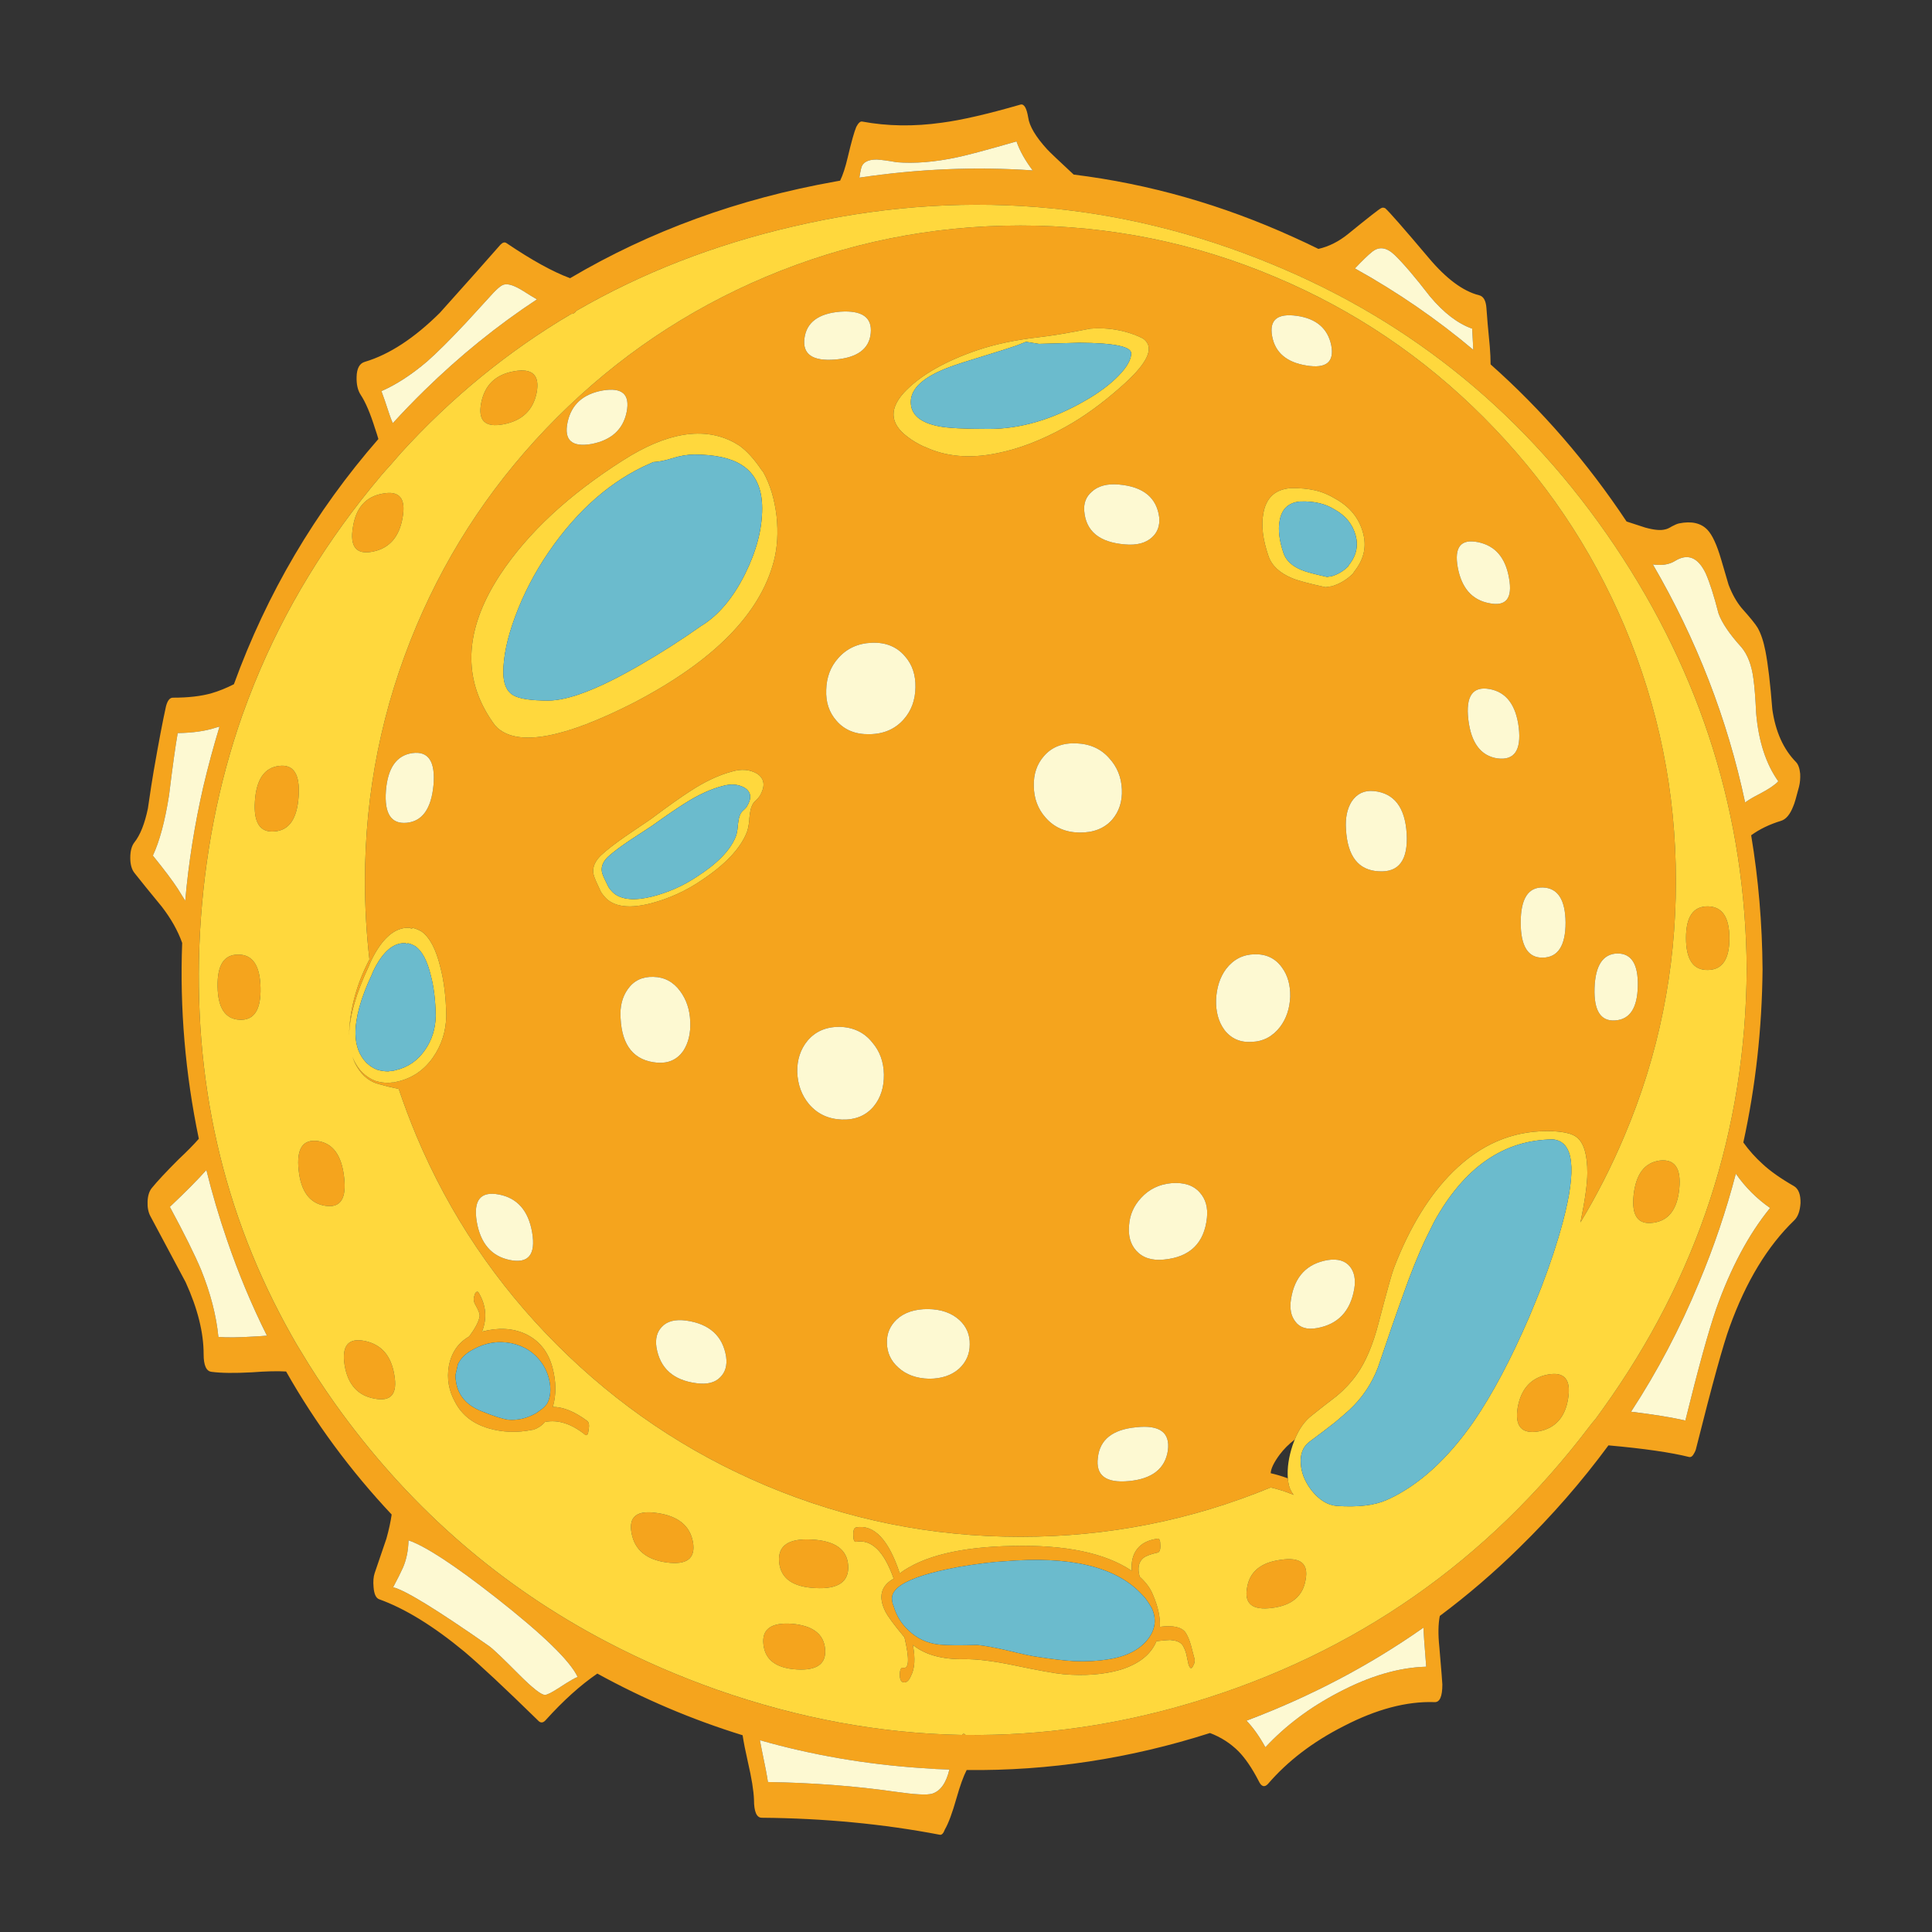 <?xml version="1.0" encoding="utf-8"?>
<!-- Generator: Adobe Illustrator 16.0.0, SVG Export Plug-In . SVG Version: 6.00 Build 0)  -->
<!DOCTYPE svg PUBLIC "-//W3C//DTD SVG 1.1//EN" "http://www.w3.org/Graphics/SVG/1.1/DTD/svg11.dtd">
<svg version="1.1" id="Layer_1" xmlns="http://www.w3.org/2000/svg" xmlns:xlink="http://www.w3.org/1999/xlink" x="0px" y="0px"
	 width="300px" height="300px" viewBox="0 0 300 300" enable-background="new 0 0 300 300" xml:space="preserve">
<rect x="0" y="0" width="300" height="300" fill="#333333" stroke="none"/>
<g>
	<path fill-rule="evenodd" clip-rule="evenodd" fill="#F5A41D" d="M174.68,51.507c-1.758-0.465-3.557-0.623-5.397-0.473
		c-3.299,0.663-5.985,1.111-8.058,1.343c-3.516,0.398-6.656,1.061-9.426,1.99c-4.824,1.642-8.489,3.689-10.993,6.144
		c-2.803,2.769-2.744,5.222,0.173,7.361c0.663,0.514,1.484,1.003,2.462,1.467c0.051,0,0.108,0.016,0.175,0.049
		c3.233,1.525,6.956,1.857,11.166,0.995c3.4-0.663,6.949-2.023,10.646-4.079c2.819-1.559,5.688-3.631,8.605-6.218
		c3.748-3.266,5.073-5.604,3.979-7.013c-0.166-0.232-0.382-0.423-0.646-0.572C176.471,52.07,175.576,51.739,174.68,51.507z
		 M157.842,21.96c-4.609,1.326-7.676,2.147-9.202,2.462c-3.499,0.746-6.632,1.002-9.401,0.771c-1.293-0.232-2.33-0.374-3.109-0.423
		c-1.442,0-2.254,0.49-2.438,1.468c-0.083,0.348-0.166,0.795-0.249,1.343c9.119-1.36,18.09-1.733,26.91-1.12
		C159.178,24.903,158.34,23.403,157.842,21.96z M146.253,19.051c3.034-0.398,7.104-1.335,12.21-2.811
		c0.548-0.149,0.947,0.514,1.194,1.99c0.184,1.359,1.171,3.017,2.959,4.974c0.4,0.432,1.767,1.733,4.105,3.905
		c11.688,1.443,23.072,4.685,34.147,9.725c1.293,0.581,2.578,1.186,3.854,1.816c1.608-0.365,3.135-1.128,4.576-2.289
		c3.117-2.537,4.833-3.88,5.148-4.029c0.184-0.116,0.398-0.116,0.646,0c0.58,0.497,2.819,3.05,6.716,7.661
		c2.735,3.266,5.347,5.214,7.834,5.844c0.696,0.15,1.085,0.813,1.17,1.99c0.081,1.276,0.256,3.267,0.521,5.968
		c0.083,1.012,0.125,1.94,0.125,2.786c7.959,7.063,14.998,15.196,21.115,24.398c0.464,0.15,1.436,0.464,2.909,0.946
		c1.378,0.381,2.413,0.473,3.11,0.273c0.23-0.034,0.58-0.19,1.043-0.473c0.431-0.232,0.788-0.381,1.07-0.447
		c1.94-0.398,3.417-0.067,4.427,0.995c0.746,0.779,1.451,2.296,2.113,4.551c0.664,2.255,1.054,3.582,1.169,3.979
		c0.549,1.443,1.229,2.654,2.04,3.631c1.293,1.443,2.114,2.454,2.463,3.034c0.514,0.896,0.921,2.106,1.219,3.632
		c0.396,2.022,0.754,5.04,1.069,9.052c0.498,3.466,1.724,6.193,3.68,8.183c0.349,0.365,0.563,0.971,0.646,1.816
		c0.034,0.713-0.023,1.377-0.173,1.99c-0.431,1.674-0.729,2.686-0.896,3.035c-0.496,1.293-1.136,2.055-1.915,2.288
		c-1.791,0.547-3.333,1.292-4.626,2.238c1.126,6.781,1.716,13.72,1.767,20.817c-0.084,9.202-1.079,18.164-2.985,26.884
		c0.896,1.244,1.892,2.354,2.985,3.335c1.159,1.092,2.792,2.245,4.899,3.455c0.695,0.432,1.026,1.31,0.995,2.637
		c-0.083,1.243-0.414,2.138-0.995,2.685c-4.128,3.98-7.463,9.478-9.998,16.49c-0.979,2.652-2.712,8.929-5.198,18.825
		c-0.052,0.284-0.166,0.573-0.35,0.873c-0.197,0.397-0.438,0.58-0.72,0.547c-2.837-0.713-7.022-1.318-12.561-1.815
		c-4.129,5.604-8.746,10.902-13.854,15.894c-3.895,3.829-8.008,7.361-12.336,10.594c-0.249,1.276-0.272,2.876-0.072,4.8
		c0.313,3.665,0.47,5.613,0.47,5.844c0,1.875-0.405,2.786-1.218,2.737c-4.327-0.149-9.044,1.102-14.151,3.754
		c-4.759,2.422-8.664,5.406-11.713,8.954c-0.549,0.58-1.028,0.423-1.443-0.471c-1.028-1.99-2.082-3.533-3.159-4.627
		c-1.26-1.243-2.728-2.181-4.402-2.812c-12.435,3.979-25.028,5.896-37.779,5.746c-0.497,0.96-1.019,2.403-1.566,4.326
		c-0.663,2.338-1.269,3.971-1.816,4.901c-0.231,0.629-0.505,0.902-0.82,0.819c-8.738-1.673-17.94-2.554-27.606-2.636
		c-0.813,0-1.218-0.938-1.218-2.811c-0.05-1.392-0.365-3.342-0.945-5.844c-0.382-1.675-0.655-3.06-0.821-4.155
		c-7.826-2.42-15.345-5.611-22.558-9.575c-2.619,1.793-5.297,4.204-8.033,7.239c-0.414,0.463-0.821,0.463-1.219,0
		c-5.14-5.024-8.937-8.573-11.392-10.646c-4.808-3.979-9.219-6.691-13.23-8.133c-0.499-0.183-0.788-0.804-0.871-1.865
		c-0.083-0.895-0.025-1.633,0.174-2.213c0.813-2.387,1.418-4.162,1.815-5.322c0.382-1.36,0.655-2.613,0.821-3.756
		c-6.4-6.815-11.863-14.218-16.39-22.21c-1.326-0.084-3.1-0.043-5.322,0.126c-2.687,0.146-4.768,0.122-6.243-0.075
		c-0.829-0.084-1.244-0.995-1.244-2.737c0-3.366-0.929-7.088-2.786-11.167c-0.083-0.166-1.915-3.598-5.496-10.295
		c-0.314-0.598-0.457-1.344-0.422-2.239c0.033-0.896,0.249-1.591,0.646-2.09c0.862-1.061,2.246-2.544,4.153-4.451
		c1.326-1.245,2.379-2.313,3.159-3.209c-2.106-10.098-2.969-20.236-2.586-30.416c-0.664-1.874-1.716-3.749-3.159-5.621
		c-1.857-2.255-3.275-4.004-4.254-5.248c-0.43-0.547-0.646-1.327-0.646-2.338c0-1.062,0.215-1.866,0.646-2.412
		c0.896-1.128,1.593-2.877,2.089-5.248c0.398-2.737,0.697-4.668,0.896-5.796c0.779-4.493,1.418-7.85,1.915-10.072
		c0.232-0.895,0.588-1.343,1.069-1.343c2.405,0,4.411-0.232,6.02-0.696c1.094-0.316,2.246-0.78,3.457-1.393
		c5.14-14.127,12.618-26.819,22.434-38.078c-0.149-0.514-0.324-1.061-0.522-1.641c-0.73-2.338-1.467-4.07-2.213-5.198
		c-0.465-0.696-0.681-1.633-0.647-2.811c0.033-1.327,0.464-2.105,1.293-2.337c3.781-1.127,7.661-3.665,11.639-7.61
		c4.328-4.826,7.462-8.349,9.401-10.571c0.349-0.364,0.663-0.447,0.945-0.249c3.929,2.654,7.221,4.468,9.874,5.447
		c12.402-7.329,26.147-12.336,41.236-15.022c0.232-0.05,0.464-0.092,0.696-0.125c0.431-0.896,0.821-2.089,1.169-3.582
		c0.581-2.453,1.027-4.045,1.343-4.775c0.315-0.597,0.613-0.87,0.896-0.821C137.796,19.606,141.925,19.664,146.253,19.051z
		 M173.685,75.233c-1.79-0.149-3.175,0.224-4.153,1.119c-0.896,0.779-1.284,1.791-1.168,3.034c0.265,3.117,2.37,4.833,6.316,5.148
		c1.825,0.166,3.225-0.199,4.203-1.095c0.862-0.779,1.235-1.815,1.12-3.108C179.604,77.248,177.498,75.548,173.685,75.233z
		 M216.537,39.569c-1.276-1.21-2.462-1.343-3.556-0.397c-0.581,0.463-1.443,1.301-2.588,2.511c6.6,3.664,12.726,7.876,18.38,12.635
		c-0.049-0.896-0.106-1.991-0.174-3.283c-2.223-0.78-4.411-2.454-6.565-5.023C219.746,43.042,217.914,40.896,216.537,39.569z
		 M197.536,52.203c0.466,2.537,2.237,4.055,5.322,4.552c3.084,0.514,4.369-0.539,3.854-3.159c-0.547-2.603-2.32-4.12-5.32-4.551
		C198.356,48.613,197.071,49.667,197.536,52.203z M200.545,75.806c-0.049,0-0.123,0-0.223,0c-2.354,0.215-3.739,1.525-4.154,3.929
		c-0.347,1.841-0.083,4.037,0.795,6.591c0.499,1.493,1.726,2.645,3.684,3.457c0.861,0.365,2.585,0.829,5.173,1.393
		c0.381-0.067,0.721-0.116,1.019-0.15c1.228-0.381,2.305-1.028,3.231-1.94c0.15-0.249,0.324-0.498,0.524-0.746
		c1.242-1.741,1.6-3.589,1.069-5.546c-0.599-2.305-2.031-4.087-4.304-5.348c-1.027-0.629-2.098-1.069-3.208-1.318
		C202.99,75.88,201.788,75.772,200.545,75.806z M198.058,43.025c12.205,5.14,22.989,12.411,32.358,21.812
		c9.384,9.401,16.654,20.179,21.812,32.333c5.338,12.634,8.008,25.849,8.008,39.644c0,13.812-2.67,27.009-8.008,39.594
		c-1.974,4.677-4.245,9.145-6.814,13.405c0.713-3.481,1.069-6.051,1.069-7.709c0-2.769-0.53-4.594-1.593-5.473
		c-0.795-0.663-2.354-0.995-4.675-0.995c-5.471,0-10.339,2.106-14.6,6.317c-3.681,3.632-6.739,8.624-9.179,14.973
		c-0.298,0.779-1.085,3.605-2.361,8.48c-0.879,3.417-2.015,6.094-3.407,8.034c-0.862,1.21-1.899,2.32-3.108,3.332
		c-1.326,1.013-2.621,2.025-3.88,3.034c-1.095,0.848-1.974,2.089-2.637,3.73c-0.913,0.697-1.691,1.478-2.339,2.339
		c-0.895,1.211-1.357,2.171-1.392,2.886c0.878,0.199,1.767,0.463,2.661,0.795c0.017,0.197,0.04,0.397,0.074,0.597
		c0.099,0.729,0.374,1.385,0.821,1.966c-1.194-0.499-2.381-0.879-3.557-1.146c-12.37,5.107-25.319,7.66-38.85,7.66
		c-13.793,0-27.008-2.669-39.643-8.007c-12.153-5.142-22.931-12.412-32.333-21.813c-9.401-9.4-16.671-20.204-21.812-32.407
		c-1.011-2.421-1.931-4.858-2.76-7.312c-1.277-0.267-2.206-0.497-2.786-0.696h-0.075c-1.558-0.349-2.785-1.302-3.68-2.86
		c-0.266-0.464-0.481-0.954-0.647-1.467c0.348,0.945,0.863,1.766,1.542,2.462c0.613,0.597,1.293,1.036,2.04,1.316
		c0.664,0.2,1.351,0.3,2.064,0.3c0.282-0.05,0.564-0.075,0.846-0.075c0.148-0.048,0.314-0.091,0.497-0.124
		c2.305-0.531,4.146-1.781,5.521-3.754c1.326-1.892,2.015-4.038,2.064-6.441c-0.05-2.936-0.364-5.489-0.944-7.661
		c-0.664-2.72-1.625-4.535-2.886-5.447c-0.48-0.282-0.953-0.472-1.417-0.572c-0.033,0-0.049,0.033-0.049,0.1
		c-0.067,0-0.117,0-0.149,0c-0.066,0-0.124-0.034-0.174-0.1H63.01c-2.057,0.199-3.871,1.948-5.447,5.248
		c-0.099,0.232-0.198,0.473-0.298,0.721c-1.974,4.194-2.993,7.75-3.059,10.67c0-0.05,0-0.101,0-0.149
		c0.116-3.813,1.127-7.595,3.034-11.341c0.049-0.083,0.091-0.166,0.125-0.249c-0.464-4.012-0.697-8.066-0.697-12.162
		c0-13.795,2.67-27.01,8.008-39.644c5.14-12.154,12.411-22.931,21.812-32.333c9.402-9.401,20.179-16.672,32.333-21.812
		c12.634-5.338,25.849-8.008,39.643-8.008C172.275,35.018,185.473,37.687,198.058,43.025z M270.408,100.502
		c-1.84-2.023-3.027-3.772-3.559-5.249c-0.711-2.769-1.375-4.841-1.988-6.217c-1.209-2.521-2.812-3.159-4.801-1.915
		c-0.895,0.547-2.03,0.721-3.406,0.522c6.798,11.689,11.574,24.009,14.324,36.958c0.598-0.432,1.36-0.879,2.29-1.344
		c1.409-0.746,2.362-1.392,2.859-1.938c-1.906-2.687-3.051-6.193-3.432-10.521c-0.116-2.421-0.258-4.211-0.423-5.372
		C272.007,103.321,271.386,101.679,270.408,100.502z M234.32,89.758c-0.547-3.167-2.147-5.024-4.801-5.57
		c-2.687-0.548-3.737,0.762-3.158,3.928c0.597,3.201,2.221,5.049,4.875,5.547C233.873,94.209,234.9,92.908,234.32,89.758z
		 M235.838,113.012c-0.431-3.547-1.948-5.554-4.552-6.019c-2.619-0.464-3.714,1.119-3.284,4.75c0.432,3.614,1.933,5.621,4.503,6.019
		C235.124,118.11,236.235,116.528,235.838,113.012z M251.106,148.055c-2.221,0.083-3.391,1.874-3.505,5.372
		c-0.116,3.515,0.954,5.19,3.207,5.025c2.271-0.151,3.441-1.925,3.508-5.323C254.398,149.713,253.329,148.022,251.106,148.055z
		 M236.135,143.255c0,3.698,1.154,5.513,3.458,5.447c2.337-0.05,3.507-1.866,3.507-5.447c-0.033-3.548-1.202-5.364-3.507-5.447
		C237.289,137.742,236.135,139.557,236.135,143.255z M271.228,150.518c-0.165-23.744-6.988-45.655-20.468-65.735
		c-13.53-20.128-31.271-34.711-53.224-43.748c-23.976-9.898-48.804-11.847-74.488-5.844c-12.203,2.836-23.395,7.196-33.575,13.082
		c-0.2,0.316-0.457,0.473-0.772,0.473c-9.781,5.77-18.611,12.983-26.487,21.638c-0.547,0.63-1.093,1.26-1.641,1.891
		c-0.464,0.497-0.929,1.02-1.393,1.567c-8.456,10.014-15.021,20.792-19.697,32.332c-0.663,1.642-1.293,3.3-1.89,4.974
		c-3.698,10.562-5.878,21.771-6.542,33.626c-1.21,22.815,3.548,43.715,14.276,62.698c0.432,0.779,0.879,1.543,1.343,2.288
		c1.674,2.803,3.465,5.547,5.372,8.233c10.96,15.354,24.506,27.398,40.639,36.136c0.547,0.282,1.094,0.572,1.641,0.871
		c5.389,2.819,11.06,5.28,17.011,7.387c12.668,4.444,25.344,6.781,38.028,7.014c0.183-0.232,0.373-0.232,0.572,0
		c11.855,0.149,23.669-1.551,35.44-5.098c25.07-7.561,45.58-21.871,61.531-42.928c0.264-0.349,0.539-0.681,0.82-0.995
		c0.382-0.53,0.771-1.068,1.169-1.615C263.618,198.252,271.063,175.503,271.228,150.518z M268.542,145.717
		c0,3.233-1.11,4.866-3.333,4.899c-2.271,0.05-3.407-1.609-3.407-4.975c0-3.299,1.137-4.932,3.407-4.899
		C267.432,140.776,268.542,142.434,268.542,145.717z M213.329,122.836c-1.476-0.149-2.627,0.397-3.457,1.641
		c-0.695,1.127-0.987,2.553-0.87,4.277c0.231,4.211,1.933,6.393,5.099,6.542c3.116,0.199,4.559-1.75,4.327-5.845
		C218.179,125.356,216.48,123.151,213.329,122.836z M160.527,122.09c0.034,1.907,0.641,3.523,1.817,4.851
		c1.327,1.524,3.075,2.304,5.247,2.338c2.188,0.032,3.887-0.631,5.098-1.991c1.095-1.276,1.603-2.852,1.517-4.726
		c-0.082-1.873-0.729-3.472-1.939-4.799c-1.275-1.475-2.991-2.255-5.148-2.338c-2.137-0.082-3.813,0.581-5.023,1.99
		C161.001,118.657,160.479,120.216,160.527,122.09z M190.396,150.442c-0.96,1.293-1.481,2.894-1.563,4.8
		c-0.052,1.874,0.38,3.432,1.292,4.677c1.043,1.359,2.461,1.981,4.253,1.865c1.79-0.066,3.258-0.846,4.402-2.339
		c0.962-1.275,1.482-2.835,1.565-4.676c0.034-1.823-0.396-3.34-1.293-4.551c-1.011-1.409-2.429-2.089-4.253-2.04
		C193.01,148.213,191.542,148.968,190.396,150.442z M206.191,195.656c-3.266,0.549-5.175,2.571-5.722,6.069
		c-0.232,1.442-0.015,2.596,0.647,3.457c0.697,0.979,1.824,1.327,3.384,1.045c3.266-0.58,5.198-2.62,5.794-6.119
		c0.23-1.409,0.016-2.543-0.647-3.406C208.901,195.773,207.749,195.425,206.191,195.656z M186.319,185.188
		c-0.979-1.128-2.445-1.617-4.402-1.468c-1.906,0.167-3.482,0.929-4.726,2.287c-1.128,1.21-1.749,2.612-1.865,4.204
		c-0.166,1.643,0.198,2.969,1.094,3.98c1.013,1.125,2.455,1.591,4.328,1.393c4.028-0.384,6.25-2.547,6.666-6.492
		C187.579,187.501,187.215,186.198,186.319,185.188z M149.013,205.009c-1.21-1.127-2.852-1.709-4.924-1.74
		c-2.072,0-3.689,0.54-4.85,1.617c-1.061,1.01-1.567,2.236-1.517,3.68c0.033,1.492,0.613,2.744,1.741,3.757
		c1.21,1.126,2.811,1.714,4.8,1.766c1.99,0,3.573-0.549,4.75-1.642c1.045-1.013,1.567-2.239,1.567-3.682
		C150.614,207.272,150.091,206.021,149.013,205.009z M170.476,226.348c-0.363,2.769,1.253,3.979,4.851,3.631
		c3.58-0.347,5.588-1.922,6.019-4.725c0.382-2.82-1.26-4.029-4.925-3.63C172.758,221.971,170.776,223.545,170.476,226.348z
		 M74.725,62.549c0.547-2.769,2.247-4.402,5.098-4.899c2.853-0.514,4.021,0.597,3.507,3.333c-0.547,2.719-2.264,4.353-5.148,4.9
		C75.329,66.429,74.177,65.318,74.725,62.549z M59.23,60.733c0.314,0.83,0.729,2.04,1.243,3.631
		c0.149,0.464,0.324,0.912,0.522,1.343c1.559-1.708,3.192-3.4,4.9-5.073c5.471-5.356,11.299-10.073,17.484-14.152
		c-0.697-0.398-1.377-0.813-2.04-1.244c-1.409-0.895-2.445-1.243-3.108-1.044c-0.465,0.115-1.26,0.821-2.388,2.113l-3.457,3.781
		c-2.537,2.703-4.56,4.717-6.069,6.044C63.897,58.188,61.534,59.722,59.23,60.733z M235.663,218.588
		c0.515-2.936,2.072-4.65,4.677-5.147c2.586-0.481,3.639,0.762,3.157,3.73c-0.464,2.919-1.998,4.617-4.601,5.1
		C236.277,222.701,235.2,221.473,235.663,218.588z M257.725,180.212c2.336-0.263,3.349,1.195,3.033,4.379
		c-0.315,3.199-1.658,4.957-4.028,5.271c-2.389,0.349-3.408-1.094-3.059-4.326C254.034,182.301,255.385,180.527,257.725,180.212z
		 M274.859,187.574c-2.072-1.442-3.848-3.216-5.321-5.321c-1.493,5.735-3.408,11.391-5.747,16.963
		c-2.917,7.063-6.424,13.727-10.52,19.995c3.549,0.431,6.358,0.888,8.432,1.366c1.989-8.074,3.582-13.843,4.776-17.309
		C268.749,196.868,271.544,191.637,274.859,187.574z M193.633,246.593c0.38-2.502,2.113-3.963,5.195-4.377
		c3.085-0.479,4.387,0.547,3.906,3.084c-0.415,2.536-2.147,3.997-5.198,4.377C194.503,250.076,193.201,249.047,193.633,246.593z
		 M221.039,252.91c0-0.084,0-0.141,0-0.175c-8.373,5.887-17.533,10.704-27.482,14.45c1.011,1.046,1.989,2.421,2.935,4.128
		c3.151-3.383,6.947-6.226,11.392-8.53c4.808-2.534,9.334-3.861,13.578-3.978C221.18,255.256,221.039,253.291,221.039,252.91z
		 M147.421,274.772c-1.443-0.034-2.868-0.108-4.277-0.224c-8.688-0.582-17.07-2.025-25.146-4.328
		c0.083,0.431,0.167,0.862,0.25,1.294c0.547,2.603,0.879,4.335,0.995,5.197c6.98,0.116,13.588,0.622,19.822,1.517
		c3.002,0.431,4.892,0.531,5.671,0.299C146.029,278.129,146.924,276.877,147.421,274.772z M178.834,249.677
		c-0.282-0.496-0.614-1.003-0.996-1.518c-0.198-0.232-0.414-0.464-0.646-0.696c-3.979-4.211-11.076-5.886-21.288-5.022
		c-1.709,0.082-4.046,0.373-7.015,0.87c-4.294,0.78-7.278,1.716-8.953,2.811c-1.128,0.746-1.592,1.582-1.393,2.513
		c0.033,0.279,0.108,0.538,0.224,0.771c0.431,1.475,1.194,2.719,2.288,3.731c1.326,1.292,2.943,2.038,4.85,2.235
		c1.294,0.117,3.242,0.135,5.844,0.052c1.179,0.115,2.762,0.406,4.751,0.87c2.223,0.547,3.78,0.878,4.676,0.994
		c2.288,0.349,4.137,0.564,5.547,0.648c2.021,0.082,3.854-0.018,5.496-0.3c2.918-0.465,5.008-1.609,6.267-3.433
		C179.446,252.761,179.563,251.253,178.834,249.677z M176.546,240.574c0.663-0.895,1.716-1.443,3.158-1.641
		c0.313-0.084,0.473,0.248,0.473,0.993c0.033,0.729-0.125,1.12-0.473,1.169c-1.046,0.233-1.767,0.506-2.163,0.821
		c-0.746,0.614-0.938,1.584-0.573,2.909c0.962,0.862,1.642,1.782,2.04,2.762c0.812,1.872,1.177,3.549,1.094,5.024
		c2.04-0.266,3.366,0.023,3.979,0.87c0.314,0.48,0.59,1.11,0.82,1.889c0.116,0.417,0.291,1.077,0.523,1.991
		c0.164,0.414,0.107,0.862-0.176,1.344c-0.231,0.496-0.463,0.413-0.695-0.25c-0.15-0.697-0.266-1.243-0.348-1.642
		c-0.199-0.697-0.432-1.202-0.697-1.516c-0.397-0.384-1.002-0.599-1.814-0.647c-0.265,0-0.93,0.057-1.99,0.173h-0.125
		c-0.846,2.072-2.711,3.558-5.595,4.453c-2.588,0.747-5.53,0.979-8.83,0.696c-1.293-0.116-3.871-0.581-7.734-1.393
		c-3.2-0.663-5.771-0.978-7.71-0.945c-3.432,0.05-6.085-0.688-7.958-2.213c0.398,2.072,0.299,3.672-0.298,4.8
		c-0.315,0.78-0.722,1.111-1.219,0.995c-0.349-0.084-0.521-0.499-0.521-1.244c0.033-0.729,0.206-1.062,0.521-0.995
		c0.929,0.2,1.003-1.359,0.224-4.675l-0.049-0.101c-1.56-1.873-2.538-3.2-2.935-3.979c-1.128-2.271-0.696-3.971,1.293-5.097
		c-1.475-4.212-3.408-6.118-5.795-5.722c-0.315,0.066-0.472-0.265-0.472-0.995c-0.034-0.779,0.124-1.194,0.472-1.242
		c2.77-0.465,5.015,1.913,6.741,7.138c3.614-2.687,9.441-4.104,17.484-4.254c8.224-0.199,14.399,1.085,18.528,3.855
		C175.642,242.498,175.916,241.387,176.546,240.574z M97.307,63.967c0.547-2.736-0.697-3.847-3.73-3.333
		c-3.051,0.546-4.867,2.196-5.448,4.949c-0.58,2.768,0.664,3.887,3.731,3.357C94.944,68.345,96.76,66.686,97.307,63.967z
		 M135.209,51.731c0.232-2.454-1.351-3.565-4.75-3.333c-3.383,0.282-5.231,1.667-5.546,4.154c-0.314,2.454,1.26,3.548,4.726,3.283
		C133.121,55.552,134.978,54.185,135.209,51.731z M59.404,76.651c2.62-0.515,3.656,0.729,3.109,3.73
		c-0.515,3.002-2.057,4.758-4.626,5.272c-2.57,0.515-3.598-0.754-3.084-3.805C55.267,78.848,56.8,77.115,59.404,76.651z
		 M114.84,69.215c-0.297-0.183-0.588-0.356-0.87-0.522c-4.676-2.488-10.404-1.567-17.186,2.76
		c-8.423,5.339-14.782,11.242-19.076,17.708c-5.107,7.761-5.886,14.815-2.337,21.165c0.431,0.78,0.937,1.559,1.516,2.338
		c0.117,0.116,0.258,0.257,0.424,0.422c3.315,2.835,10.354,1.509,21.115-3.979c12.353-6.434,19.598-13.762,21.737-21.986
		c0.547-2.105,0.688-4.427,0.422-6.964c-0.314-2.652-0.994-4.916-2.039-6.789c-0.083-0.15-0.182-0.282-0.299-0.398
		C117.121,71.296,115.985,70.043,114.84,69.215z M130.161,102.193c-1.193,1.327-1.815,2.968-1.866,4.924
		c-0.082,1.907,0.448,3.507,1.593,4.8c1.243,1.443,2.959,2.139,5.148,2.089c2.222-0.033,3.996-0.812,5.322-2.337
		c1.161-1.326,1.758-2.96,1.791-4.899c0.05-1.956-0.49-3.573-1.616-4.85c-1.26-1.493-2.976-2.197-5.149-2.114
		C133.229,99.889,131.488,100.685,130.161,102.193z M117.552,120.125c-1.128-0.647-2.421-0.754-3.88-0.324
		c-2.073,0.546-4.27,1.584-6.591,3.108c-1.393,0.896-3.399,2.322-6.018,4.279c-0.846,0.581-2.165,1.475-3.955,2.686
		c-1.558,1.078-2.818,2.055-3.78,2.934c-0.929,0.896-1.327,1.824-1.194,2.786c0.05,0.381,0.298,1.036,0.747,1.964
		c0.132,0.266,0.281,0.589,0.448,0.97c0.281,0.414,0.597,0.787,0.945,1.12c1.426,1.21,3.688,1.417,6.79,0.622
		c2.851-0.747,5.488-1.949,7.908-3.606c3.665-2.438,5.994-4.907,6.989-7.412c0.165-0.381,0.298-1.036,0.397-1.965
		c0-0.033,0-0.099,0-0.199c0.066-0.729,0.166-1.301,0.298-1.716c0.066-0.133,0.116-0.249,0.149-0.348
		c0.1-0.249,0.282-0.489,0.548-0.722c0.297-0.282,0.497-0.505,0.597-0.672C118.878,122.09,118.746,120.921,117.552,120.125z
		 M67.313,121.916c0.314-3.664-0.78-5.322-3.283-4.975c-2.453,0.348-3.822,2.298-4.104,5.846c-0.266,3.547,0.813,5.205,3.233,4.974
		C65.58,127.528,66.965,125.581,67.313,121.916z M97.48,153.601c-0.862,1.211-1.235,2.694-1.118,4.452
		c0.199,4.36,2.113,6.683,5.745,6.965c1.707,0.115,3.034-0.489,3.979-1.816c0.812-1.244,1.177-2.77,1.094-4.575
		c-0.067-1.824-0.589-3.4-1.567-4.727c-1.061-1.442-2.445-2.181-4.153-2.213C99.736,151.637,98.409,152.275,97.48,153.601z
		 M135.658,171.807c1.094-1.327,1.625-2.984,1.592-4.974c-0.034-1.957-0.639-3.614-1.816-4.976
		c-1.243-1.558-2.943-2.361-5.098-2.412c-2.089,0-3.739,0.721-4.95,2.164c-1.093,1.325-1.625,2.951-1.59,4.875
		c0.083,1.939,0.688,3.59,1.815,4.949c1.292,1.526,2.992,2.328,5.098,2.412C132.814,173.913,134.464,173.232,135.658,171.807z
		 M53.51,211.973c-0.464-3,0.563-4.252,3.083-3.757c2.586,0.517,4.129,2.257,4.626,5.225c0.547,3-0.481,4.245-3.084,3.73
		C55.549,216.707,54.007,214.974,53.51,211.973z M35.254,192.551c-1.244-3.616-2.314-7.239-3.208-10.871
		c-1.36,1.525-3.25,3.433-5.67,5.722c2.255,4.178,3.871,7.436,4.85,9.772c1.476,3.666,2.371,7.139,2.686,10.421
		c1.244,0.117,3.159,0.092,5.745-0.072c0.663-0.034,1.26-0.076,1.791-0.125C39.077,202.654,37.012,197.705,35.254,192.551z
		 M50.475,187.226c-2.387-0.38-3.754-2.229-4.103-5.546c-0.348-3.316,0.646-4.815,2.984-4.501c2.338,0.349,3.697,2.222,4.079,5.622
		C53.833,186.148,52.846,187.624,50.475,187.226z M37.021,148.229c2.222,0,3.366,1.716,3.432,5.149
		c0.083,3.432-1.002,5.089-3.258,4.973c-2.221-0.116-3.357-1.831-3.407-5.147C33.72,149.854,34.799,148.196,37.021,148.229z
		 M46.372,123.657c-0.233,3.481-1.484,5.297-3.756,5.446c-2.254,0.199-3.267-1.375-3.034-4.726c0.232-3.366,1.484-5.181,3.756-5.446
		C45.592,118.649,46.604,120.224,46.372,123.657z M34.085,112.838c-0.232,0.05-0.448,0.107-0.646,0.174
		c-1.592,0.514-3.541,0.788-5.844,0.821c-0.349,1.957-0.796,5.174-1.344,9.65c-0.63,4.012-1.467,7.138-2.512,9.376
		c1.759,2.172,3.043,3.88,3.856,5.124c0.397,0.629,0.787,1.26,1.169,1.89c0.513-5.886,1.451-11.797,2.81-17.732
		C32.319,118.99,33.157,115.889,34.085,112.838z M106.56,205.059c-1.725-0.233-2.993,0.099-3.807,0.995
		c-0.746,0.779-1.019,1.833-0.821,3.157c0.548,3.251,2.612,5.108,6.193,5.571c1.675,0.232,2.919-0.082,3.731-0.943
		c0.779-0.779,1.078-1.832,0.895-3.159C112.238,207.446,110.173,205.573,106.56,205.059z M73.68,201.155
		c0.033-0.199,0.107-0.357,0.224-0.475c0.165-0.149,0.307-0.133,0.422,0.051c1.162,1.957,1.335,3.971,0.523,6.044
		c2.503-0.663,4.742-0.548,6.715,0.347c2.156,1.012,3.565,2.762,4.228,5.248c0.581,2.189,0.597,4.221,0.05,6.094
		c1.608,0,3.383,0.722,5.322,2.165c0.282,0.198,0.365,0.646,0.249,1.342c-0.082,0.747-0.265,1.02-0.546,0.82
		c-2.139-1.724-4.22-2.387-6.243-1.989c-0.465,0.547-1.07,0.953-1.816,1.218h-0.124c-2.371,0.481-4.634,0.407-6.79-0.223
		c-2.404-0.696-4.137-2.039-5.198-4.028c-1.011-1.808-1.343-3.698-0.994-5.671c0.397-2.072,1.45-3.598,3.158-4.575
		c0.896-1.212,1.425-2.206,1.592-2.986c0.116-0.348-0.083-0.969-0.597-1.865C73.539,202.158,73.481,201.65,73.68,201.155z
		 M74.028,189.689c0.581,3.397,2.297,5.387,5.148,5.967c2.885,0.583,4.037-0.844,3.457-4.277c-0.58-3.382-2.295-5.346-5.148-5.895
		C74.633,184.938,73.481,186.34,74.028,189.689z M79.35,208.565c-1.99-0.381-3.896-0.082-5.72,0.896
		c-1.095,0.547-1.874,1.227-2.337,2.038l-0.076,0.124c-0.033,0.067-0.066,0.125-0.1,0.175l-0.373,1.642
		c-0.032,0.347-0.008,0.713,0.075,1.094v0.075c0.348,2.138,1.691,3.654,4.029,4.55c1.841,0.747,3.208,1.179,4.104,1.295
		c1.442,0.114,2.86-0.217,4.252-0.996c0.348-0.231,0.705-0.487,1.07-0.77c0.266-0.232,0.481-0.464,0.647-0.696
		c0.415-0.698,0.588-1.593,0.522-2.687c-0.116-1.325-0.547-2.536-1.293-3.631C83.022,210.034,81.423,208.996,79.35,208.565z
		 M63.433,239.182c-0.033,1.558-0.315,2.959-0.846,4.204c-0.348,0.777-0.862,1.806-1.542,3.083
		c1.807,0.415,6.781,3.466,14.922,9.153c0.581,0.414,2.131,1.889,4.651,4.427c2.089,2.089,3.424,3.134,4.004,3.134
		c0.348,0,1.151-0.416,2.412-1.245c1.377-0.895,2.263-1.409,2.661-1.542c-1.177-2.504-5.414-6.614-12.709-12.335
		C70.605,243.055,66.085,240.094,63.433,239.182z M128.122,256.068c0.199,2.306-1.285,3.358-4.452,3.159
		c-3.151-0.198-4.859-1.484-5.124-3.856c-0.282-2.386,1.193-3.463,4.427-3.231C126.206,252.421,127.922,253.73,128.122,256.068z
		 M102.107,234.954c3.2,0.465,5.032,1.965,5.497,4.503c0.43,2.535-0.937,3.588-4.104,3.157c-3.118-0.432-4.925-1.933-5.423-4.502
		C97.564,235.493,98.907,234.439,102.107,234.954z M131.703,243.086c0.15,2.536-1.55,3.707-5.098,3.507
		c-3.516-0.165-5.389-1.51-5.621-4.03c-0.232-2.535,1.442-3.704,5.023-3.505C129.64,239.24,131.537,240.583,131.703,243.086z"/>
	<path fill-rule="evenodd" clip-rule="evenodd" fill="#FFD83D" d="M174.68,51.507c0.896,0.231,1.791,0.563,2.687,0.994
		c0.265,0.149,0.48,0.34,0.646,0.572c1.094,1.409-0.231,3.747-3.979,7.013c-2.917,2.586-5.786,4.659-8.605,6.218
		c-3.696,2.056-7.245,3.416-10.646,4.079c-4.21,0.862-7.933,0.53-11.166-0.995c-0.066-0.033-0.124-0.049-0.175-0.049
		c-0.978-0.464-1.799-0.953-2.462-1.467c-2.917-2.139-2.976-4.592-0.173-7.361c2.503-2.455,6.168-4.502,10.993-6.144
		c2.77-0.929,5.91-1.592,9.426-1.99c2.072-0.232,4.759-0.68,8.058-1.343C171.123,50.885,172.922,51.042,174.68,51.507z
		 M167.616,53.223c-2.603,0.082-4.699,0.141-6.292,0.174l-1.99-0.323c-0.315,0.132-0.653,0.265-1.02,0.398
		c-0.166,0.066-0.33,0.132-0.497,0.198c-1.227,0.416-2.735,0.896-4.526,1.443c-2.852,0.862-4.783,1.484-5.795,1.866
		c-4.045,1.492-6.068,3.308-6.068,5.446c0,1.957,1.468,3.217,4.402,3.78c1.343,0.266,3.922,0.399,7.735,0.399
		c4.892,0,9.866-1.459,14.922-4.378c2.14-1.226,3.863-2.512,5.173-3.855c1.327-1.359,1.99-2.528,1.99-3.506
		C175.649,53.803,172.974,53.256,167.616,53.223z M200.322,75.806c0.1,0,0.174,0,0.223,0c1.243-0.034,2.445,0.074,3.606,0.323
		c1.11,0.249,2.181,0.689,3.208,1.318c2.272,1.261,3.705,3.042,4.304,5.348c0.53,1.957,0.173,3.805-1.069,5.546
		c-0.2,0.249-0.374,0.498-0.524,0.746c-0.927,0.912-2.004,1.559-3.231,1.94c-0.298,0.034-0.638,0.083-1.019,0.15
		c-2.588-0.564-4.312-1.028-5.173-1.393c-1.958-0.813-3.185-1.964-3.684-3.457c-0.878-2.554-1.142-4.75-0.795-6.591
		C196.583,77.331,197.968,76.021,200.322,75.806z M198.058,43.025c-12.585-5.338-25.782-8.008-39.595-8.008
		c-13.793,0-27.008,2.669-39.643,8.008c-12.153,5.14-22.931,12.411-32.333,21.812c-9.401,9.401-16.671,20.179-21.812,32.333
		c-5.338,12.634-8.008,25.849-8.008,39.644c0,4.096,0.232,8.15,0.697,12.162c-0.033,0.083-0.075,0.165-0.125,0.249
		c-1.907,3.747-2.918,7.528-3.034,11.341c0,0.049,0,0.1,0,0.149c0.066-2.92,1.085-6.476,3.059-10.67
		c0.1-0.249,0.199-0.489,0.298-0.721c1.576-3.3,3.391-5.049,5.447-5.248h0.671c0.05,0.066,0.108,0.1,0.174,0.1
		c0.033,0,0.083,0,0.149,0c0-0.067,0.016-0.1,0.049-0.1c0.464,0.1,0.937,0.29,1.417,0.572c1.26,0.913,2.222,2.728,2.886,5.447
		c0.581,2.172,0.895,4.726,0.944,7.661c-0.05,2.403-0.739,4.55-2.064,6.441c-1.375,1.973-3.216,3.223-5.521,3.754
		c-0.182,0.033-0.348,0.076-0.497,0.124c-0.282,0-0.564,0.025-0.846,0.075c-0.713,0-1.4-0.1-2.064-0.3
		c-0.747-0.28-1.426-0.72-2.04-1.316c-0.679-0.696-1.194-1.517-1.542-2.462c0.166,0.513,0.381,1.003,0.647,1.467
		c0.895,1.559,2.122,2.512,3.68,2.86h0.075c0.58,0.199,1.509,0.43,2.786,0.696c0.829,2.453,1.749,4.891,2.76,7.312
		c5.14,12.203,12.411,23.007,21.812,32.407c9.402,9.4,20.179,16.671,32.333,21.813c12.634,5.338,25.849,8.007,39.643,8.007
		c13.53,0,26.479-2.553,38.85-7.66c1.176,0.267,2.362,0.646,3.557,1.146c-0.447-0.581-0.723-1.236-0.821-1.966
		c-0.034-0.199-0.058-0.399-0.074-0.597c-0.116-1.592,0.132-3.308,0.746-5.149c0.1-0.298,0.207-0.587,0.323-0.87
		c0.663-1.642,1.542-2.883,2.637-3.73c1.259-1.009,2.554-2.021,3.88-3.034c1.209-1.012,2.246-2.122,3.108-3.332
		c1.393-1.94,2.528-4.617,3.407-8.034c1.276-4.875,2.063-7.701,2.361-8.48c2.439-6.349,5.498-11.341,9.179-14.973
		c4.261-4.211,9.129-6.317,14.6-6.317c2.32,0,3.88,0.332,4.675,0.995c1.063,0.879,1.593,2.704,1.593,5.473
		c0,1.658-0.356,4.228-1.069,7.709c2.569-4.261,4.841-8.729,6.814-13.405c5.338-12.585,8.008-25.782,8.008-39.594
		c0-13.795-2.67-27.01-8.008-39.644c-5.157-12.154-12.428-22.931-21.812-32.333C221.047,55.436,210.263,48.166,198.058,43.025z
		 M201.864,77.87c-1.79,0.166-2.845,1.161-3.16,2.984c-0.264,1.409-0.065,3.084,0.599,5.024c0.381,1.144,1.318,2.022,2.81,2.637
		c0.663,0.282,1.981,0.639,3.955,1.069c0.281-0.05,0.538-0.092,0.771-0.124c0.929-0.283,1.75-0.772,2.462-1.468
		c0.117-0.198,0.249-0.389,0.399-0.572c0.943-1.326,1.218-2.736,0.818-4.229c-0.464-1.757-1.556-3.117-3.281-4.078
		c-0.78-0.481-1.593-0.813-2.438-0.995c-0.895-0.2-1.815-0.282-2.76-0.249C202.004,77.87,201.947,77.87,201.864,77.87z
		 M268.542,145.717c0-3.283-1.11-4.941-3.333-4.975c-2.271-0.033-3.407,1.6-3.407,4.899c0,3.366,1.137,5.025,3.407,4.975
		C267.432,150.583,268.542,148.951,268.542,145.717z M271.228,150.518c-0.165,24.985-7.609,47.734-22.333,68.246
		c-0.398,0.547-0.787,1.085-1.169,1.615c-0.281,0.314-0.557,0.646-0.82,0.995c-15.951,21.057-36.461,35.367-61.531,42.928
		c-11.771,3.547-23.585,5.247-35.44,5.098c-0.199-0.232-0.389-0.232-0.572,0c-12.684-0.232-25.359-2.569-38.028-7.014
		c-5.951-2.106-11.623-4.567-17.011-7.387c-0.547-0.299-1.094-0.589-1.641-0.871c-16.133-8.737-29.679-20.782-40.639-36.136
		c-1.906-2.687-3.697-5.431-5.372-8.233c-0.464-0.745-0.912-1.509-1.343-2.288c-10.728-18.983-15.486-39.883-14.276-62.698
		c0.663-11.855,2.844-23.064,6.542-33.626c0.597-1.674,1.227-3.333,1.89-4.974c4.676-11.54,11.241-22.317,19.697-32.332
		c0.464-0.547,0.929-1.07,1.393-1.567c0.548-0.63,1.094-1.26,1.641-1.891c7.876-8.654,16.706-15.868,26.487-21.638
		c0.315,0,0.572-0.157,0.772-0.473c10.18-5.886,21.372-10.246,33.575-13.082c25.685-6.002,50.513-4.054,74.488,5.844
		c21.952,9.037,39.693,23.62,53.224,43.748C264.239,104.863,271.063,126.774,271.228,150.518z M222.681,189.737
		c-0.38,0.746-0.789,1.568-1.22,2.464c-1.21,2.536-2.436,5.579-3.68,9.128c-0.946,2.603-2.215,6.266-3.805,10.993
		c-0.979,2.568-2.464,4.773-4.453,6.614c-0.547,0.498-1.285,1.136-2.212,1.915c-1.097,0.862-2.438,1.882-4.03,3.06
		c-0.978,0.779-1.41,1.906-1.294,3.383c0.085,1.326,0.572,2.61,1.468,3.854l0.174,0.248c1.212,1.511,2.513,2.321,3.906,2.438
		c3.314,0.232,5.909-0.073,7.784-0.92c0.084-0.05,0.183-0.091,0.299-0.125c4.757-2.222,9.159-6.233,13.205-12.036
		c2.918-4.261,5.804-9.7,8.656-16.315c0.663-1.576,1.284-3.102,1.865-4.576c1.375-3.581,2.486-6.957,3.333-10.124
		c2.187-8.223,1.682-12.492-1.519-12.809C233.516,176.979,227.356,181.25,222.681,189.737z M175.725,243.907
		c-4.129-2.771-10.305-4.055-18.528-3.855c-8.042,0.149-13.87,1.567-17.484,4.254c-1.726-5.225-3.971-7.603-6.741-7.138
		c-0.348,0.048-0.506,0.463-0.472,1.242c0,0.73,0.157,1.062,0.472,0.995c2.387-0.396,4.32,1.51,5.795,5.722
		c-1.989,1.126-2.421,2.826-1.293,5.097c0.397,0.779,1.375,2.106,2.935,3.979l0.049,0.101c0.779,3.315,0.705,4.875-0.224,4.675
		c-0.315-0.066-0.489,0.266-0.521,0.995c0,0.745,0.173,1.16,0.521,1.244c0.497,0.116,0.904-0.215,1.219-0.995
		c0.597-1.128,0.696-2.728,0.298-4.8c1.874,1.525,4.527,2.263,7.958,2.213c1.94-0.032,4.51,0.282,7.71,0.945
		c3.863,0.812,6.441,1.276,7.734,1.393c3.3,0.283,6.242,0.051,8.83-0.696c2.884-0.896,4.749-2.381,5.595-4.453h0.125
		c1.061-0.116,1.726-0.173,1.99-0.173c0.813,0.049,1.417,0.264,1.814,0.647c0.266,0.313,0.498,0.818,0.697,1.516
		c0.082,0.398,0.197,0.944,0.348,1.642c0.232,0.663,0.464,0.746,0.695,0.25c0.283-0.481,0.34-0.93,0.176-1.344
		c-0.232-0.914-0.407-1.574-0.523-1.991c-0.23-0.778-0.506-1.408-0.82-1.889c-0.613-0.847-1.939-1.136-3.979-0.87
		c0.083-1.476-0.282-3.152-1.094-5.024c-0.398-0.979-1.078-1.899-2.04-2.762c-0.364-1.325-0.173-2.295,0.573-2.909
		c0.396-0.315,1.117-0.588,2.163-0.821c0.348-0.049,0.506-0.439,0.473-1.169c0-0.745-0.159-1.077-0.473-0.993
		c-1.442,0.197-2.495,0.746-3.158,1.641C175.916,241.387,175.642,242.498,175.725,243.907z M193.633,246.593
		c-0.432,2.454,0.87,3.483,3.903,3.084c3.051-0.38,4.783-1.841,5.198-4.377c0.48-2.537-0.821-3.563-3.906-3.084
		C195.746,242.63,194.013,244.091,193.633,246.593z M257.725,180.212c-2.34,0.315-3.69,2.089-4.054,5.324
		c-0.35,3.232,0.67,4.675,3.059,4.326c2.37-0.314,3.713-2.072,4.028-5.271C261.073,181.407,260.061,179.949,257.725,180.212z
		 M235.663,218.588c-0.463,2.885,0.614,4.113,3.233,3.683c2.603-0.482,4.137-2.181,4.601-5.1c0.481-2.969-0.571-4.212-3.157-3.73
		C237.735,213.938,236.178,215.652,235.663,218.588z M74.725,62.549c-0.547,2.769,0.604,3.879,3.457,3.333
		c2.885-0.547,4.602-2.181,5.148-4.9c0.514-2.736-0.655-3.847-3.507-3.333C76.972,58.147,75.271,59.78,74.725,62.549z
		 M100.938,71.975c-6.002,2.62-11.25,7.204-15.743,13.754c-2.206,3.233-3.946,6.591-5.223,10.073
		c-1.21,3.282-1.816,6.15-1.816,8.604c0,1.792,0.531,2.985,1.592,3.582c0.945,0.53,2.736,0.796,5.373,0.796
		c3.183,0,7.967-1.857,14.35-5.571c3.25-1.874,6.359-3.863,9.328-5.969c2.703-1.625,4.998-4.328,6.889-8.108
		c1.774-3.565,2.661-6.964,2.661-10.197c0-3.15-1.061-5.396-3.183-6.74c-1.691-1.078-4.146-1.617-7.363-1.617
		c-1.061,0-2.221,0.198-3.48,0.597c-1.028,0.332-1.99,0.522-2.885,0.572C101.27,71.818,101.104,71.892,100.938,71.975z
		 M114.84,69.215c1.145,0.829,2.28,2.081,3.408,3.755c0.117,0.116,0.216,0.249,0.299,0.398c1.044,1.873,1.724,4.137,2.039,6.789
		c0.266,2.538,0.125,4.859-0.422,6.964c-2.139,8.224-9.384,15.552-21.737,21.986c-10.761,5.488-17.8,6.814-21.115,3.979
		c-0.166-0.166-0.307-0.306-0.424-0.422c-0.58-0.779-1.085-1.559-1.516-2.338c-3.548-6.35-2.77-13.404,2.337-21.165
		c4.294-6.466,10.653-12.368,19.076-17.708c6.782-4.328,12.51-5.248,17.186-2.76C114.252,68.858,114.543,69.032,114.84,69.215z
		 M59.404,76.651c-2.604,0.464-4.137,2.196-4.601,5.198c-0.514,3.051,0.514,4.319,3.084,3.805c2.569-0.514,4.112-2.271,4.626-5.272
		C63.06,77.38,62.023,76.137,59.404,76.651z M117.95,123.631c-0.1,0.167-0.299,0.39-0.597,0.672
		c-0.266,0.232-0.448,0.473-0.548,0.722c-0.033,0.1-0.083,0.215-0.149,0.348c-0.132,0.415-0.232,0.986-0.298,1.716
		c0,0.1,0,0.166,0,0.199c-0.099,0.929-0.233,1.584-0.397,1.965c-0.996,2.504-3.325,4.974-6.989,7.412
		c-2.42,1.658-5.057,2.86-7.908,3.606c-3.102,0.796-5.364,0.589-6.79-0.622c-0.348-0.333-0.664-0.706-0.945-1.12
		c-0.167-0.381-0.315-0.705-0.448-0.97c-0.448-0.928-0.697-1.583-0.747-1.964c-0.132-0.962,0.266-1.891,1.194-2.786
		c0.961-0.879,2.222-1.856,3.78-2.934c1.791-1.211,3.109-2.105,3.955-2.686c2.619-1.957,4.625-3.383,6.018-4.279
		c2.321-1.524,4.518-2.562,6.591-3.108c1.459-0.431,2.752-0.324,3.88,0.324C118.746,120.921,118.878,122.09,117.95,123.631z
		 M63.159,146.538c-0.049,0-0.091-0.025-0.125-0.075h-0.572c-1.691,0.166-3.191,1.609-4.501,4.328
		c-0.084,0.199-0.167,0.398-0.249,0.597c-1.708,3.631-2.545,6.691-2.513,9.178c0.034,1.84,0.598,3.324,1.692,4.452
		c0.514,0.497,1.078,0.861,1.691,1.093c0.547,0.167,1.119,0.249,1.716,0.249c0.232-0.049,0.464-0.073,0.696-0.073
		c0.116-0.034,0.249-0.068,0.398-0.1c1.907-0.432,3.433-1.468,4.576-3.109c1.094-1.56,1.658-3.333,1.691-5.321
		c-0.034-2.422-0.291-4.527-0.771-6.318c-0.547-2.255-1.343-3.756-2.388-4.502c-0.398-0.232-0.788-0.389-1.169-0.473h-0.049v0.075
		C63.234,146.538,63.193,146.538,63.159,146.538z M115.612,122.314c-0.979-0.547-2.106-0.638-3.382-0.274
		c-1.808,0.464-3.722,1.335-5.745,2.611c-1.21,0.747-2.959,1.941-5.248,3.582c-0.746,0.497-1.898,1.251-3.456,2.263
		c-1.36,0.912-2.454,1.732-3.283,2.462c-0.813,0.746-1.161,1.526-1.045,2.338c0.033,0.315,0.249,0.861,0.646,1.641
		c0.117,0.233,0.249,0.506,0.399,0.821c0.231,0.348,0.505,0.664,0.82,0.946c1.244,1.011,3.216,1.185,5.919,0.521
		c2.487-0.63,4.783-1.641,6.889-3.034c3.2-2.039,5.232-4.112,6.093-6.218c0.149-0.315,0.265-0.863,0.348-1.642
		c0-0.033,0-0.091,0-0.174c0.066-0.613,0.158-1.094,0.273-1.442c0.051-0.117,0.092-0.216,0.125-0.299
		c0.083-0.199,0.241-0.397,0.472-0.598c0.266-0.231,0.439-0.422,0.523-0.572C116.772,123.955,116.656,122.978,115.612,122.314z
		 M46.372,123.657c0.231-3.433-0.78-5.008-3.034-4.726c-2.272,0.266-3.524,2.081-3.756,5.446c-0.232,3.35,0.78,4.925,3.034,4.726
		C44.888,128.954,46.139,127.138,46.372,123.657z M37.021,148.229c-2.222-0.033-3.3,1.625-3.233,4.974
		c0.05,3.316,1.186,5.031,3.407,5.147c2.256,0.116,3.341-1.541,3.258-4.973C40.386,149.945,39.242,148.229,37.021,148.229z
		 M50.475,187.226c2.372,0.398,3.358-1.077,2.96-4.425c-0.381-3.4-1.741-5.273-4.079-5.622c-2.337-0.314-3.332,1.185-2.984,4.501
		C46.72,184.997,48.088,186.846,50.475,187.226z M53.51,211.973c0.497,3.001,2.039,4.734,4.625,5.198
		c2.604,0.515,3.631-0.73,3.084-3.73c-0.498-2.968-2.04-4.708-4.626-5.225C54.073,207.721,53.046,208.973,53.51,211.973z
		 M73.68,201.155c-0.199,0.495-0.141,1.003,0.175,1.516c0.514,0.896,0.712,1.518,0.597,1.865c-0.167,0.78-0.696,1.774-1.592,2.986
		c-1.708,0.978-2.761,2.503-3.158,4.575c-0.349,1.973-0.017,3.863,0.994,5.671c1.061,1.989,2.794,3.332,5.198,4.028
		c2.156,0.63,4.419,0.704,6.79,0.223h0.124c0.746-0.265,1.351-0.671,1.816-1.218c2.023-0.397,4.104,0.266,6.243,1.989
		c0.282,0.199,0.465-0.073,0.546-0.82c0.116-0.696,0.034-1.144-0.249-1.342c-1.939-1.443-3.714-2.165-5.322-2.165
		c0.547-1.873,0.531-3.904-0.05-6.094c-0.663-2.486-2.072-4.236-4.228-5.248c-1.973-0.895-4.211-1.01-6.715-0.347
		c0.812-2.073,0.639-4.087-0.523-6.044c-0.115-0.184-0.257-0.2-0.422-0.051C73.787,200.798,73.712,200.956,73.68,201.155z
		 M126.008,239.058c-3.582-0.199-5.256,0.97-5.023,3.505c0.232,2.521,2.105,3.865,5.621,4.03c3.547,0.2,5.248-0.971,5.098-3.507
		C131.537,240.583,129.64,239.24,126.008,239.058z M102.107,234.954c-3.201-0.515-4.543,0.539-4.03,3.158
		c0.498,2.569,2.305,4.07,5.423,4.502c3.167,0.431,4.534-0.622,4.104-3.157C107.139,236.919,105.307,235.419,102.107,234.954z
		 M128.122,256.068c-0.2-2.338-1.916-3.647-5.148-3.929c-3.234-0.231-4.708,0.846-4.427,3.231c0.265,2.372,1.973,3.658,5.124,3.856
		C126.837,259.427,128.321,258.374,128.122,256.068z"/>
	<path fill-rule="evenodd" clip-rule="evenodd" fill="#6BBBCD" d="M167.616,53.223c5.357,0.033,8.033,0.58,8.033,1.641
		c0,0.979-0.663,2.147-1.99,3.506c-1.31,1.343-3.033,2.629-5.173,3.855c-5.056,2.919-10.03,4.378-14.922,4.378
		c-3.813,0-6.392-0.133-7.735-0.399c-2.934-0.563-4.402-1.823-4.402-3.78c0-2.139,2.023-3.955,6.068-5.446
		c1.012-0.382,2.943-1.003,5.795-1.866c1.791-0.547,3.3-1.027,4.526-1.443c0.167-0.066,0.331-0.132,0.497-0.198
		c0.366-0.133,0.704-0.266,1.02-0.398l1.99,0.323C162.917,53.364,165.014,53.305,167.616,53.223z M202.038,77.87
		c0.944-0.033,1.865,0.049,2.76,0.249c0.846,0.182,1.658,0.513,2.438,0.995c1.726,0.961,2.817,2.321,3.281,4.078
		c0.399,1.493,0.125,2.902-0.818,4.229c-0.15,0.183-0.282,0.374-0.399,0.572c-0.712,0.696-1.533,1.186-2.462,1.468
		c-0.232,0.032-0.489,0.074-0.771,0.124c-1.974-0.431-3.292-0.788-3.955-1.069c-1.491-0.614-2.429-1.493-2.81-2.637
		c-0.664-1.939-0.862-3.615-0.599-5.024c0.315-1.823,1.37-2.818,3.16-2.984C201.947,77.87,202.004,77.87,202.038,77.87z
		 M222.681,189.737c4.676-8.487,10.835-12.758,18.479-12.809c3.2,0.316,3.705,4.586,1.519,12.809
		c-0.847,3.167-1.958,6.543-3.333,10.124c-0.581,1.475-1.202,3-1.865,4.576c-2.853,6.615-5.738,12.055-8.656,16.315
		c-4.046,5.803-8.448,9.814-13.205,12.036c-0.116,0.034-0.215,0.075-0.299,0.125c-1.875,0.847-4.47,1.152-7.784,0.92
		c-1.394-0.117-2.694-0.928-3.906-2.438l-0.174-0.248c-0.896-1.243-1.383-2.527-1.468-3.854c-0.116-1.477,0.316-2.604,1.294-3.383
		c1.592-1.178,2.934-2.197,4.03-3.06c0.927-0.779,1.665-1.417,2.212-1.915c1.989-1.841,3.474-4.046,4.453-6.614
		c1.59-4.728,2.858-8.391,3.805-10.993c1.244-3.549,2.47-6.592,3.68-9.128C221.892,191.306,222.301,190.483,222.681,189.737z
		 M178.834,249.677c0.729,1.576,0.612,3.084-0.35,4.526c-1.259,1.823-3.349,2.968-6.267,3.433c-1.642,0.282-3.475,0.382-5.496,0.3
		c-1.41-0.084-3.259-0.3-5.547-0.648c-0.896-0.116-2.453-0.447-4.676-0.994c-1.989-0.464-3.572-0.755-4.751-0.87
		c-2.602,0.083-4.55,0.065-5.844-0.052c-1.907-0.197-3.523-0.943-4.85-2.235c-1.094-1.013-1.857-2.257-2.288-3.731
		c-0.116-0.232-0.191-0.491-0.224-0.771c-0.199-0.931,0.265-1.767,1.393-2.513c1.675-1.095,4.659-2.03,8.953-2.811
		c2.969-0.497,5.306-0.788,7.015-0.87c10.212-0.863,17.31,0.812,21.288,5.022c0.232,0.232,0.448,0.464,0.646,0.696
		C178.22,248.674,178.552,249.181,178.834,249.677z M100.938,71.975c0.166-0.083,0.332-0.157,0.498-0.223
		c0.895-0.05,1.856-0.241,2.885-0.572c1.26-0.399,2.42-0.597,3.48-0.597c3.218,0,5.672,0.539,7.363,1.617
		c2.122,1.343,3.183,3.589,3.183,6.74c0,3.233-0.887,6.632-2.661,10.197c-1.891,3.78-4.186,6.483-6.889,8.108
		c-2.969,2.105-6.077,4.095-9.328,5.969c-6.382,3.714-11.167,5.571-14.35,5.571c-2.637,0-4.427-0.266-5.373-0.796
		c-1.061-0.597-1.592-1.79-1.592-3.582c0-2.454,0.605-5.322,1.816-8.604c1.277-3.482,3.018-6.84,5.223-10.073
		C89.688,79.179,94.936,74.595,100.938,71.975z M115.612,122.314c1.044,0.664,1.161,1.641,0.349,2.934
		c-0.084,0.15-0.257,0.34-0.523,0.572c-0.231,0.2-0.389,0.399-0.472,0.598c-0.033,0.083-0.074,0.182-0.125,0.299
		c-0.115,0.348-0.207,0.829-0.273,1.442c0,0.083,0,0.141,0,0.174c-0.083,0.779-0.199,1.326-0.348,1.642
		c-0.861,2.105-2.893,4.179-6.093,6.218c-2.106,1.393-4.402,2.403-6.889,3.034c-2.703,0.664-4.675,0.49-5.919-0.521
		c-0.315-0.282-0.589-0.598-0.82-0.946c-0.15-0.315-0.282-0.588-0.399-0.821c-0.397-0.78-0.613-1.326-0.646-1.641
		c-0.116-0.812,0.231-1.592,1.045-2.338c0.829-0.73,1.923-1.55,3.283-2.462c1.558-1.012,2.71-1.766,3.456-2.263
		c2.289-1.641,4.038-2.835,5.248-3.582c2.023-1.276,3.938-2.147,5.745-2.611C113.506,121.676,114.633,121.767,115.612,122.314z
		 M63.284,146.538c0-0.049,0.017-0.075,0.049-0.075c0.382,0.083,0.771,0.24,1.169,0.473c1.045,0.746,1.84,2.247,2.388,4.502
		c0.48,1.791,0.737,3.896,0.771,6.318c-0.034,1.988-0.597,3.762-1.691,5.321c-1.144,1.642-2.669,2.678-4.576,3.109
		c-0.149,0.031-0.282,0.065-0.398,0.1c-0.232,0-0.464,0.024-0.696,0.073c-0.597,0-1.169-0.082-1.716-0.249
		c-0.613-0.231-1.177-0.596-1.691-1.093c-1.094-1.128-1.658-2.612-1.692-4.452c-0.033-2.486,0.805-5.547,2.513-9.178
		c0.082-0.199,0.165-0.398,0.249-0.597c1.31-2.719,2.81-4.162,4.501-4.328h0.572c0.034,0.05,0.076,0.075,0.125,0.075
		C63.193,146.538,63.234,146.538,63.284,146.538z M79.35,208.565c2.073,0.431,3.672,1.469,4.8,3.109
		c0.746,1.095,1.177,2.306,1.293,3.631c0.066,1.094-0.108,1.988-0.522,2.687c-0.166,0.232-0.381,0.464-0.647,0.696
		c-0.365,0.282-0.722,0.538-1.07,0.77c-1.392,0.779-2.81,1.11-4.252,0.996c-0.895-0.116-2.263-0.548-4.104-1.295
		c-2.337-0.896-3.681-2.412-4.029-4.55v-0.075c-0.083-0.381-0.107-0.747-0.075-1.094l0.373-1.642c0.033-0.05,0.066-0.107,0.1-0.175
		l0.076-0.124c0.463-0.812,1.242-1.491,2.337-2.038C75.454,208.483,77.36,208.185,79.35,208.565z"/>
	<path fill-rule="evenodd" clip-rule="evenodd" fill="#FDF9D2" d="M157.842,21.96c0.498,1.442,1.336,2.943,2.513,4.501
		c-8.82-0.613-17.792-0.241-26.91,1.12c0.083-0.548,0.166-0.995,0.249-1.343c0.183-0.978,0.995-1.468,2.438-1.468
		c0.779,0.049,1.816,0.19,3.109,0.423c2.769,0.231,5.902-0.025,9.401-0.771C150.166,24.108,153.232,23.286,157.842,21.96z
		 M173.685,75.233c3.813,0.315,5.919,2.015,6.318,5.099c0.115,1.292-0.258,2.329-1.12,3.108c-0.979,0.896-2.378,1.26-4.203,1.095
		c-3.946-0.315-6.052-2.031-6.316-5.148c-0.116-1.244,0.272-2.255,1.168-3.034C170.51,75.457,171.895,75.084,173.685,75.233z
		 M216.537,39.569c1.377,1.327,3.209,3.474,5.497,6.442c2.154,2.57,4.343,4.244,6.565,5.023c0.067,1.292,0.125,2.387,0.174,3.283
		c-5.654-4.758-11.78-8.971-18.38-12.635c1.145-1.21,2.007-2.048,2.588-2.511C214.075,38.226,215.261,38.359,216.537,39.569z
		 M197.536,52.203c-0.465-2.536,0.82-3.589,3.856-3.158c3,0.431,4.773,1.948,5.32,4.551c0.515,2.62-0.771,3.673-3.854,3.159
		C199.773,56.257,198.002,54.74,197.536,52.203z M266.85,95.254c0.531,1.476,1.719,3.226,3.559,5.249
		c0.978,1.177,1.599,2.818,1.865,4.924c0.165,1.161,0.307,2.951,0.423,5.372c0.381,4.328,1.525,7.835,3.432,10.521
		c-0.497,0.546-1.45,1.193-2.859,1.938c-0.93,0.465-1.692,0.912-2.29,1.344c-2.75-12.949-7.526-25.27-14.324-36.958
		c1.376,0.199,2.512,0.025,3.406-0.522c1.989-1.244,3.592-0.605,4.801,1.915C265.475,90.413,266.139,92.485,266.85,95.254z
		 M170.476,226.348c0.301-2.803,2.282-4.377,5.944-4.724c3.665-0.399,5.307,0.81,4.925,3.63c-0.431,2.803-2.438,4.378-6.019,4.725
		C171.729,230.326,170.112,229.116,170.476,226.348z M149.013,205.009c1.078,1.012,1.601,2.264,1.567,3.756
		c0,1.442-0.522,2.669-1.567,3.682c-1.177,1.093-2.76,1.642-4.75,1.642c-1.989-0.052-3.589-0.64-4.8-1.766
		c-1.128-1.013-1.708-2.265-1.741-3.757c-0.05-1.443,0.456-2.67,1.517-3.68c1.161-1.077,2.777-1.617,4.85-1.617
		C146.161,203.3,147.803,203.882,149.013,205.009z M186.319,185.188c0.896,1.011,1.26,2.313,1.095,3.904
		c-0.416,3.945-2.638,6.108-6.666,6.492c-1.873,0.198-3.315-0.268-4.328-1.393c-0.896-1.012-1.26-2.338-1.094-3.98
		c0.116-1.592,0.737-2.994,1.865-4.204c1.243-1.358,2.819-2.12,4.726-2.287C183.874,183.57,185.341,184.06,186.319,185.188z
		 M206.191,195.656c1.558-0.231,2.71,0.117,3.456,1.046c0.663,0.863,0.878,1.997,0.647,3.406c-0.596,3.499-2.528,5.539-5.794,6.119
		c-1.56,0.282-2.687-0.066-3.384-1.045c-0.662-0.861-0.88-2.015-0.647-3.457C201.017,198.228,202.926,196.205,206.191,195.656z
		 M190.396,150.442c1.146-1.475,2.613-2.229,4.403-2.263c1.824-0.049,3.242,0.63,4.253,2.04c0.896,1.211,1.327,2.728,1.293,4.551
		c-0.083,1.841-0.604,3.4-1.565,4.676c-1.145,1.493-2.612,2.272-4.402,2.339c-1.792,0.116-3.21-0.506-4.253-1.865
		c-0.912-1.245-1.344-2.803-1.292-4.677C188.915,153.336,189.437,151.735,190.396,150.442z M160.527,122.09
		c-0.048-1.874,0.474-3.433,1.567-4.676c1.211-1.41,2.887-2.072,5.023-1.99c2.157,0.083,3.873,0.863,5.148,2.338
		c1.211,1.327,1.857,2.927,1.939,4.799c0.086,1.874-0.422,3.45-1.517,4.726c-1.211,1.36-2.909,2.023-5.098,1.991
		c-2.172-0.034-3.92-0.813-5.247-2.338C161.168,125.613,160.562,123.997,160.527,122.09z M213.329,122.836
		c3.151,0.314,4.85,2.52,5.099,6.615c0.231,4.095-1.211,6.044-4.327,5.845c-3.166-0.149-4.867-2.33-5.099-6.542
		c-0.117-1.724,0.175-3.15,0.87-4.277C210.702,123.234,211.854,122.687,213.329,122.836z M236.135,143.255
		c0-3.698,1.154-5.513,3.458-5.447c2.305,0.083,3.474,1.898,3.507,5.447c0,3.581-1.17,5.397-3.507,5.447
		C237.289,148.768,236.135,146.953,236.135,143.255z M251.106,148.055c2.223-0.033,3.292,1.658,3.21,5.074
		c-0.066,3.398-1.236,5.172-3.508,5.323c-2.253,0.165-3.323-1.511-3.207-5.025C247.716,149.929,248.886,148.138,251.106,148.055z
		 M235.838,113.012c0.397,3.516-0.714,5.099-3.333,4.75c-2.57-0.397-4.071-2.404-4.503-6.019c-0.43-3.631,0.665-5.214,3.284-4.75
		C233.89,107.458,235.407,109.464,235.838,113.012z M234.32,89.758c0.58,3.15-0.447,4.451-3.084,3.905
		c-2.654-0.499-4.278-2.346-4.875-5.547c-0.579-3.167,0.472-4.476,3.158-3.928C232.173,84.734,233.773,86.591,234.32,89.758z
		 M147.421,274.772c-0.498,2.104-1.393,3.356-2.686,3.755c-0.779,0.232-2.669,0.132-5.671-0.299
		c-6.233-0.895-12.841-1.4-19.822-1.517c-0.116-0.862-0.447-2.595-0.995-5.197c-0.083-0.432-0.166-0.863-0.25-1.294
		c8.075,2.303,16.457,3.746,25.146,4.328C144.553,274.664,145.979,274.738,147.421,274.772z M221.039,252.91
		c0,0.381,0.141,2.346,0.422,5.896c-4.244,0.116-8.771,1.443-13.578,3.978c-4.444,2.305-8.24,5.147-11.392,8.53
		c-0.945-1.707-1.924-3.082-2.935-4.128c9.949-3.746,19.109-8.563,27.482-14.45C221.039,252.77,221.039,252.826,221.039,252.91z
		 M274.859,187.574c-3.315,4.063-6.11,9.294-8.38,15.694c-1.194,3.466-2.787,9.234-4.776,17.309
		c-2.073-0.479-4.883-0.936-8.432-1.366c4.096-6.269,7.603-12.933,10.52-19.995c2.339-5.572,4.254-11.228,5.747-16.963
		C271.012,184.358,272.787,186.132,274.859,187.574z M60.473,64.365c-0.514-1.592-0.929-2.801-1.243-3.631
		c2.304-1.011,4.667-2.545,7.088-4.601c1.509-1.327,3.532-3.341,6.069-6.044l3.457-3.781c1.128-1.292,1.923-1.998,2.388-2.113
		c0.663-0.199,1.699,0.149,3.108,1.044c0.663,0.432,1.343,0.846,2.04,1.244c-6.186,4.079-12.014,8.796-17.484,14.152
		c-1.708,1.673-3.341,3.365-4.9,5.073C60.797,65.277,60.623,64.829,60.473,64.365z M135.658,171.807
		c-1.194,1.426-2.843,2.106-4.949,2.039c-2.106-0.084-3.806-0.886-5.098-2.412c-1.128-1.359-1.733-3.01-1.815-4.949
		c-0.034-1.924,0.497-3.55,1.59-4.875c1.211-1.443,2.861-2.164,4.95-2.164c2.155,0.051,3.855,0.854,5.098,2.412
		c1.177,1.361,1.782,3.019,1.816,4.976C137.282,168.822,136.752,170.479,135.658,171.807z M97.48,153.601
		c0.929-1.325,2.255-1.964,3.98-1.914c1.708,0.032,3.092,0.771,4.153,2.213c0.978,1.326,1.5,2.902,1.567,4.727
		c0.083,1.806-0.282,3.331-1.094,4.575c-0.945,1.327-2.272,1.932-3.979,1.816c-3.632-0.282-5.546-2.604-5.745-6.965
		C96.246,156.295,96.619,154.812,97.48,153.601z M67.313,121.916c-0.348,3.665-1.733,5.612-4.154,5.845
		c-2.42,0.231-3.499-1.426-3.233-4.974c0.282-3.548,1.65-5.498,4.104-5.846C66.533,116.594,67.627,118.252,67.313,121.916z
		 M130.161,102.193c1.327-1.508,3.067-2.304,5.223-2.387c2.173-0.083,3.889,0.622,5.149,2.114c1.126,1.276,1.666,2.894,1.616,4.85
		c-0.033,1.939-0.63,3.573-1.791,4.899c-1.326,1.525-3.1,2.305-5.322,2.337c-2.188,0.05-3.905-0.646-5.148-2.089
		c-1.145-1.293-1.674-2.893-1.593-4.8C128.346,105.161,128.968,103.52,130.161,102.193z M135.209,51.731
		c-0.231,2.454-2.088,3.821-5.57,4.104c-3.466,0.265-5.041-0.829-4.726-3.283c0.315-2.487,2.164-3.872,5.546-4.154
		C133.859,48.166,135.442,49.277,135.209,51.731z M97.307,63.967c-0.547,2.718-2.363,4.377-5.447,4.974
		c-3.067,0.53-4.312-0.589-3.731-3.357c0.581-2.753,2.397-4.403,5.448-4.949C96.61,60.12,97.854,61.231,97.307,63.967z
		 M34.085,112.838c-0.929,3.051-1.767,6.152-2.512,9.302c-1.359,5.936-2.296,11.847-2.81,17.732c-0.382-0.629-0.771-1.26-1.169-1.89
		c-0.813-1.244-2.097-2.951-3.856-5.124c1.045-2.238,1.882-5.364,2.512-9.376c0.547-4.476,0.995-7.693,1.344-9.65
		c2.304-0.033,4.252-0.307,5.844-0.821C33.637,112.945,33.853,112.888,34.085,112.838z M35.254,192.551
		c1.758,5.154,3.822,10.104,6.193,14.847c-0.53,0.049-1.127,0.091-1.791,0.125c-2.586,0.164-4.501,0.189-5.745,0.072
		c-0.315-3.282-1.21-6.755-2.686-10.421c-0.979-2.337-2.595-5.595-4.85-9.772c2.421-2.289,4.311-4.196,5.67-5.722
		C32.94,185.312,34.01,188.935,35.254,192.551z M63.433,239.182c2.652,0.912,7.172,3.873,13.554,8.879
		c7.295,5.721,11.532,9.831,12.709,12.335c-0.398,0.133-1.284,0.647-2.661,1.542c-1.261,0.829-2.064,1.245-2.412,1.245
		c-0.58,0-1.915-1.045-4.004-3.134c-2.52-2.538-4.07-4.013-4.651-4.427c-8.141-5.688-13.115-8.738-14.922-9.153
		c0.68-1.277,1.193-2.306,1.542-3.083C63.118,242.141,63.4,240.739,63.433,239.182z M74.028,189.689
		c-0.547-3.35,0.605-4.752,3.457-4.205c2.853,0.549,4.568,2.513,5.148,5.895c0.581,3.434-0.571,4.86-3.457,4.277
		C76.325,195.076,74.608,193.087,74.028,189.689z M106.56,205.059c3.613,0.515,5.678,2.388,6.192,5.621
		c0.183,1.327-0.116,2.38-0.895,3.159c-0.812,0.861-2.056,1.176-3.731,0.943c-3.581-0.463-5.645-2.32-6.193-5.571
		c-0.198-1.324,0.075-2.378,0.821-3.157C103.566,205.157,104.835,204.825,106.56,205.059z"/>
</g>
</svg>
